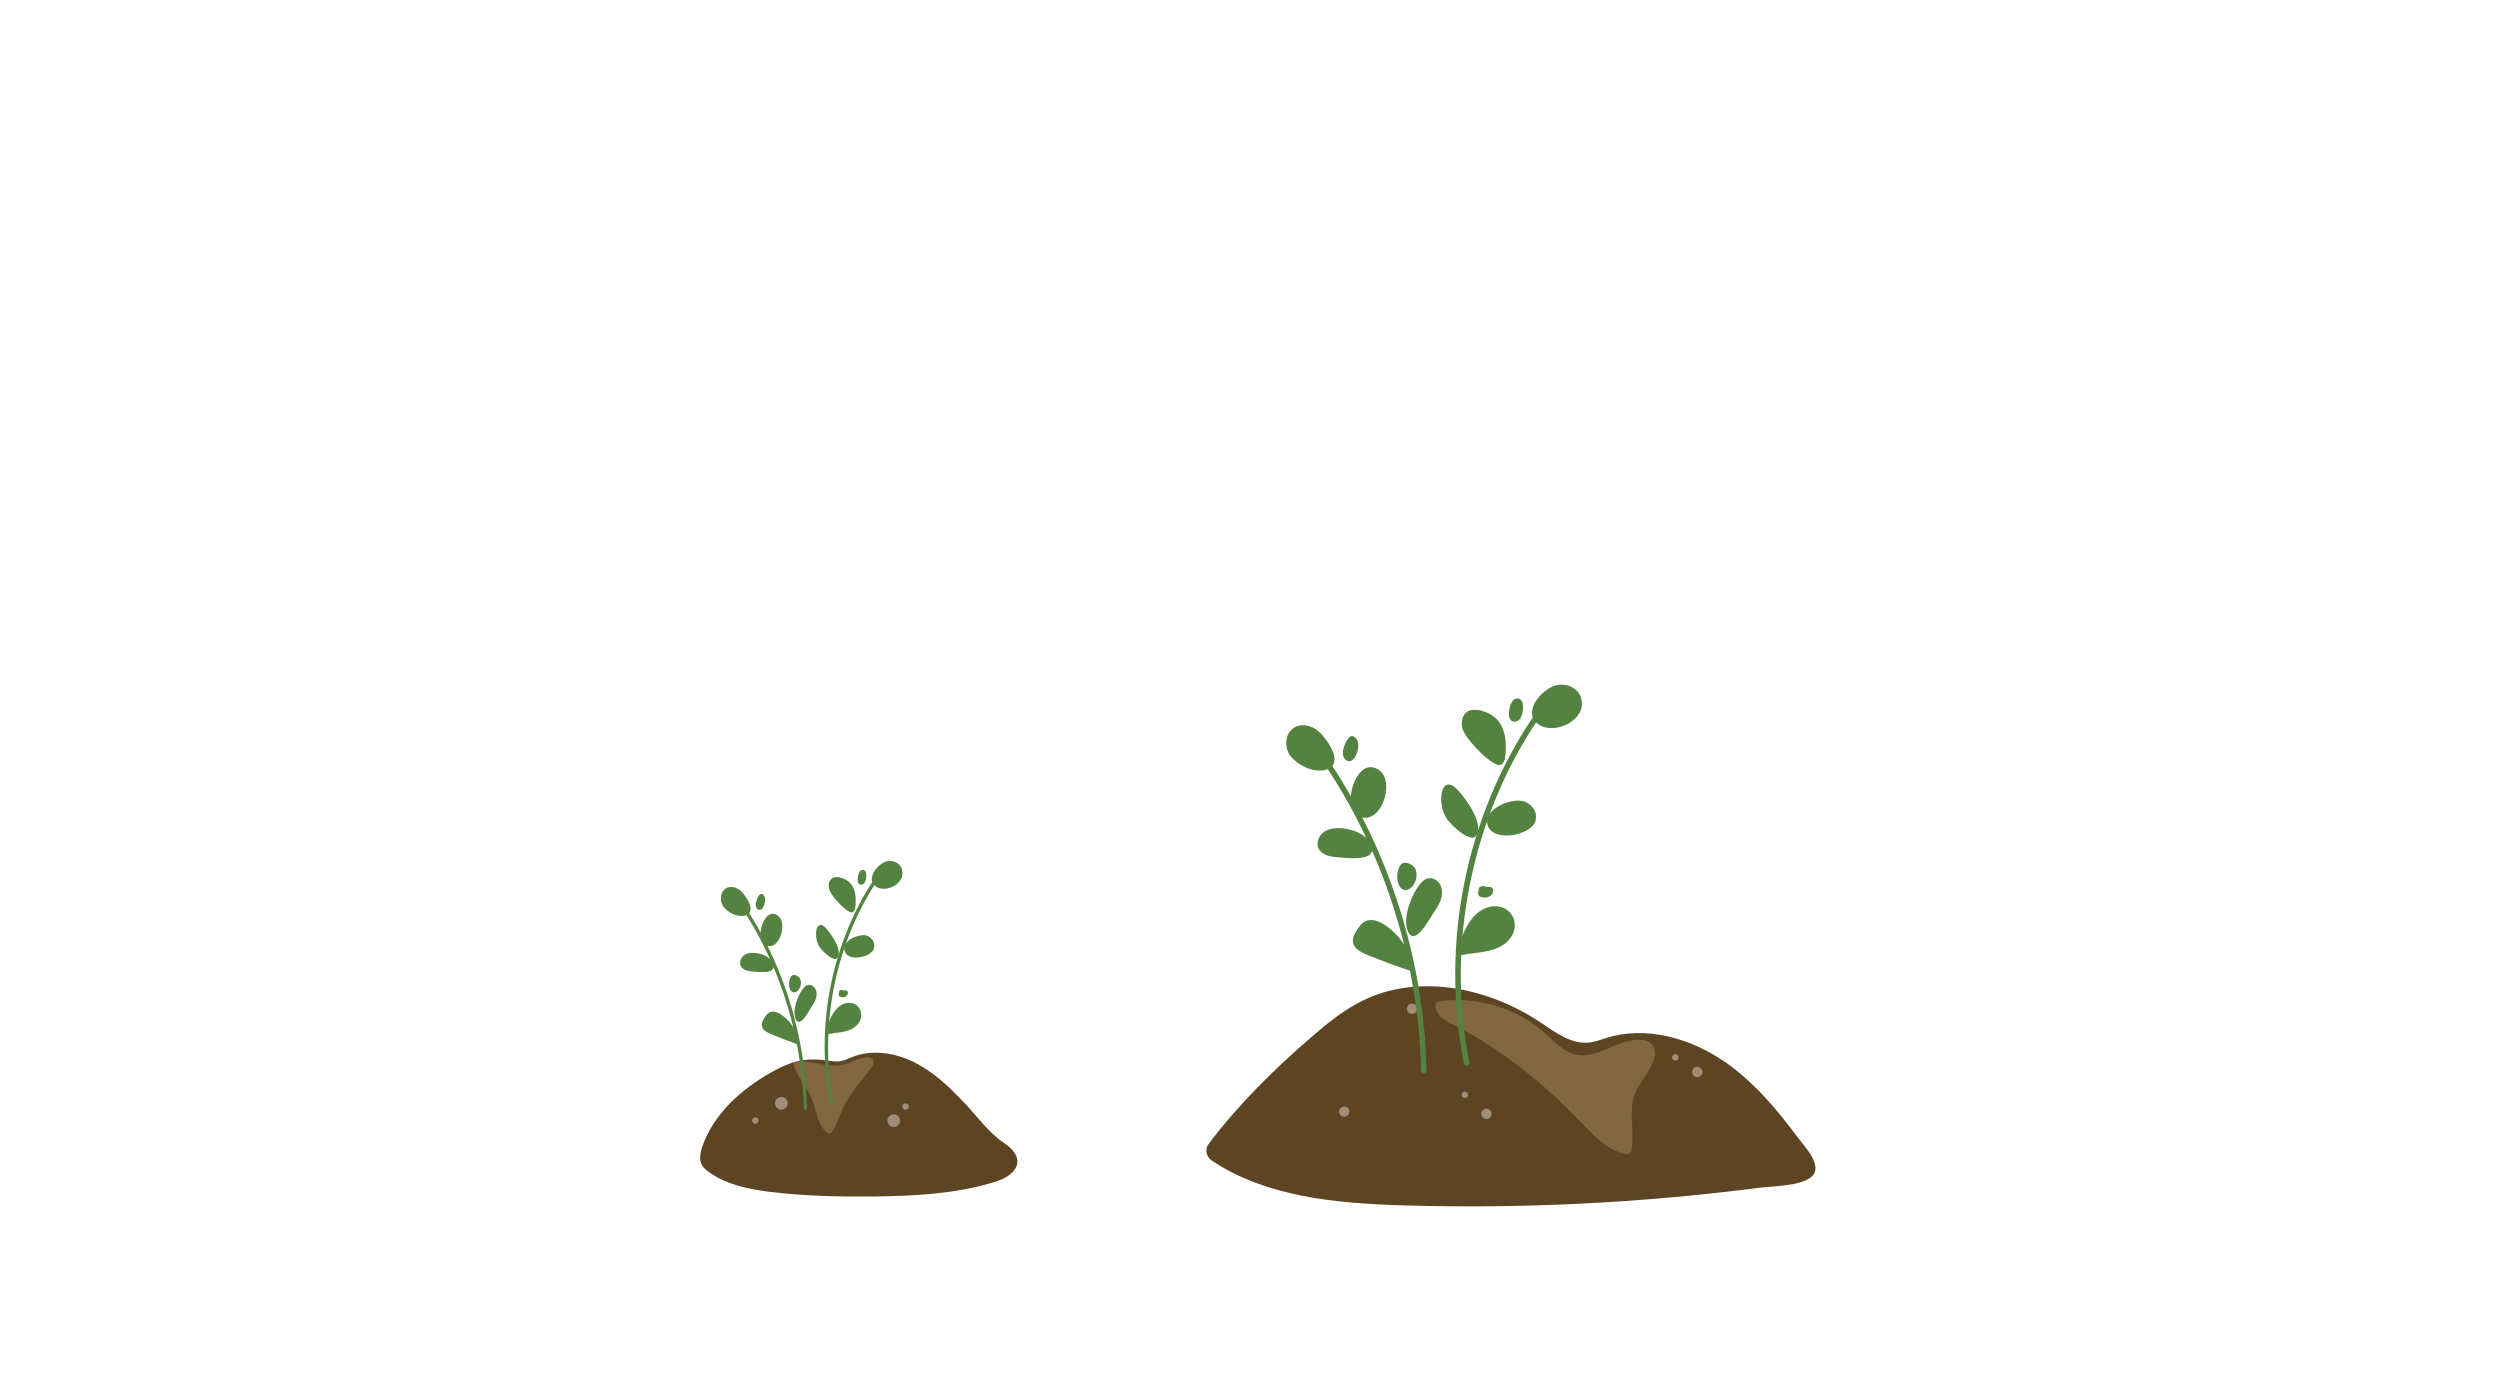 <svg width="482" height="265" viewBox="0 0 482 265" fill="none" xmlns="http://www.w3.org/2000/svg">
<path d="M332.19 204.495C325.664 200.074 317.273 197.771 309.741 200.098C308.661 200.429 307.594 200.857 306.466 200.992C302.994 201.409 299.89 199.057 296.983 197.11C286.973 190.423 273.553 187.618 262.746 192.909C259.164 194.66 256.036 197.196 253.018 199.792C245.719 206.063 238.837 212.872 233.035 220.526C232.262 221.543 232.532 223.013 233.599 223.735C244.124 230.789 257.667 232.014 270.462 232.394C293.34 233.08 316.267 231.953 338.973 229.026C341.623 228.683 347.266 228.72 349.315 226.834C351.523 224.801 347.977 221.126 346.763 219.498C342.604 213.888 338.029 208.438 332.202 204.483L332.19 204.495Z" fill="#5D4524"/>
<path d="M315.002 211.329C314.07 214.611 315.125 218.138 314.598 221.506C314.549 221.825 314.475 222.155 314.217 222.351C313.923 222.584 313.506 222.535 313.15 222.449C309.801 221.666 307.299 218.959 304.931 216.473C297.743 208.965 289.56 202.327 280.287 197.624C279.367 197.159 278.422 196.694 277.71 195.959C276.999 195.212 276.557 194.122 276.901 193.142C284.371 191.905 292.345 194.232 297.963 199.278C299.742 200.882 301.447 202.805 303.79 203.332C306.268 203.883 308.758 202.695 311.089 201.69C313.089 200.833 318.315 199.07 319.026 202.548C319.566 205.193 315.751 208.794 315.027 211.341L315.002 211.329Z" fill="#836741"/>
<path d="M326.239 206.675C326.239 207.226 326.681 207.667 327.233 207.667C327.785 207.667 328.227 207.226 328.227 206.675C328.227 206.124 327.785 205.683 327.233 205.683C326.681 205.683 326.239 206.124 326.239 206.675Z" fill="#A08E7B"/>
<path d="M285.599 214.746C285.599 215.297 286.04 215.738 286.592 215.738C287.144 215.738 287.586 215.297 287.586 214.746C287.586 214.195 287.144 213.754 286.592 213.754C286.04 213.754 285.599 214.195 285.599 214.746Z" fill="#A08E7B"/>
<path d="M271.247 194.489C271.247 195.04 271.689 195.481 272.241 195.481C272.793 195.481 273.234 195.04 273.234 194.489C273.234 193.938 272.793 193.497 272.241 193.497C271.689 193.497 271.247 193.938 271.247 194.489Z" fill="#A08E7B"/>
<path d="M258.181 214.317C258.181 214.868 258.622 215.309 259.174 215.309C259.726 215.309 260.168 214.868 260.168 214.317C260.168 213.766 259.726 213.325 259.174 213.325C258.622 213.325 258.181 213.766 258.181 214.317Z" fill="#A08E7B"/>
<path d="M322.999 204.495C322.654 204.495 322.374 204.216 322.374 203.871C322.374 203.526 322.654 203.246 322.999 203.246C323.345 203.246 323.625 203.526 323.625 203.871C323.625 204.216 323.345 204.495 322.999 204.495Z" fill="#A08E7B"/>
<path d="M281.796 211.084C281.796 211.427 282.078 211.709 282.421 211.709C282.765 211.709 283.047 211.427 283.047 211.084C283.047 210.741 282.765 210.459 282.421 210.459C282.078 210.459 281.796 210.741 281.796 211.084Z" fill="#A08E7B"/>
<path d="M185.971 212.688C183.113 209.639 180.046 206.7 176.305 204.826C172.576 202.952 168.061 202.254 164.185 203.834C163.51 204.103 162.86 204.446 162.149 204.581C161.278 204.74 160.37 204.581 159.499 204.458C157.61 204.201 155.672 204.177 153.807 204.593C152.065 204.997 150.434 205.781 148.876 206.651C143.024 209.908 137.664 214.66 135.443 220.955C135.014 222.155 134.732 223.552 135.357 224.654C135.664 225.18 136.142 225.585 136.633 225.94C140.08 228.45 144.447 229.308 148.692 229.822C155.218 230.606 161.793 230.741 168.368 230.679C176.109 230.594 183.935 230.226 191.344 228.01C192.485 227.667 193.651 227.275 194.595 226.54C197.417 224.36 195.981 221.984 193.7 220.465C190.731 218.494 188.4 215.26 185.984 212.676L185.971 212.688Z" fill="#5D4524"/>
<path d="M162.05 214.722C161.584 215.873 161.192 217.061 160.517 218.102C160.382 218.298 160.223 218.506 159.989 218.543C159.769 218.567 159.572 218.445 159.401 218.298C157.548 216.791 157.426 214.072 156.53 211.868C155.537 209.443 153.5 207.471 152.948 204.912C155.917 204.054 159.082 205.904 162.124 205.389C163.719 205.12 165.142 204.067 166.749 203.883C168.675 203.662 168.846 204.887 167.804 206.136C165.522 208.88 163.412 211.378 162.05 214.734V214.722Z" fill="#836741"/>
<path d="M171.078 216.056C171.078 216.73 171.63 217.281 172.305 217.281C172.979 217.281 173.531 216.73 173.531 216.056C173.531 215.383 172.979 214.832 172.305 214.832C171.63 214.832 171.078 215.383 171.078 216.056Z" fill="#A08E7B"/>
<path d="M149.429 212.701C149.429 213.374 149.981 213.926 150.656 213.926C151.331 213.926 151.883 213.374 151.883 212.701C151.883 212.027 151.331 211.476 150.656 211.476C149.981 211.476 149.429 212.027 149.429 212.701Z" fill="#A08E7B"/>
<path d="M173.975 213.325C173.975 213.668 174.257 213.95 174.601 213.95C174.944 213.95 175.227 213.668 175.227 213.325C175.227 212.982 174.944 212.701 174.601 212.701C174.257 212.701 173.975 212.982 173.975 213.325Z" fill="#A08E7B"/>
<path d="M145.636 216.681C145.291 216.681 145.01 216.401 145.01 216.056C145.01 215.711 145.291 215.432 145.636 215.432C145.982 215.432 146.262 215.711 146.262 216.056C146.262 216.401 145.982 216.681 145.636 216.681Z" fill="#A08E7B"/>
<g clip-path="url(#clip0_262_10542)">
<path d="M292.054 178.383C292.054 178.577 292.036 178.775 292.007 178.962C291.807 180.186 291.01 181.295 289.998 182.024C288.826 182.863 287.401 183.266 285.987 183.504C284.569 183.743 283.125 183.834 281.722 184.142C281.627 183.757 281.562 183.164 281.49 182.633C281.446 182.34 281.406 182.065 281.355 181.856C281.889 180.508 282.425 179.145 283.212 177.933C284.003 176.717 285.066 175.643 286.397 175.09C287.727 174.537 289.341 174.577 290.52 175.412C291.463 176.079 292.054 177.222 292.054 178.383V178.383Z" fill="#538241"/>
<g style="mix-blend-mode:multiply" opacity="0.5">
<path d="M292.006 178.966C291.806 180.189 291.008 181.299 289.996 182.028C288.825 182.867 287.4 183.27 285.985 183.508C284.567 183.746 283.124 183.838 281.72 184.145C281.626 183.761 281.561 183.167 281.488 182.636C282.174 183.098 282.834 183.299 283.744 183.109C284.513 182.947 285.22 182.574 285.92 182.2C287.947 181.12 289.978 180.043 292.006 178.962V178.966Z" fill="#538241"/>
</g>
<path d="M274.498 207C274.212 207 273.976 206.769 273.969 206.476C273.57 185.805 267.075 164.965 255.68 147.792C255.517 147.547 255.582 147.213 255.825 147.052C256.068 146.887 256.394 146.953 256.557 147.199C268.065 164.54 274.625 185.585 275.024 206.458C275.032 206.755 274.799 206.997 274.506 207.004H274.495L274.498 207Z" fill="#538241"/>
<path d="M282.769 205.48C282.522 205.48 282.301 205.304 282.25 205.051C279.98 193.794 280.005 181.735 282.326 170.181C284.648 158.628 289.275 147.514 295.709 138.037C295.876 137.795 296.202 137.733 296.445 137.898C296.684 138.066 296.746 138.396 296.583 138.641C283.719 157.584 278.747 182.329 283.288 204.835C283.346 205.125 283.161 205.407 282.874 205.465C282.838 205.473 282.802 205.476 282.769 205.476V205.48Z" fill="#538241"/>
<path d="M256.189 148.199C254.209 149.166 251.21 148.133 249.469 146.473C248.994 146.023 248.613 145.528 248.374 145.012C247.641 143.451 247.985 141.323 249.411 140.363C250.851 139.396 252.881 139.872 254.198 141C254.368 141.143 254.557 141.327 254.76 141.543C256.374 143.264 258.706 146.968 256.193 148.199H256.189Z" fill="#538241"/>
<path d="M287.997 147.126C286.271 146.071 284.719 144.451 283.435 142.902C282.75 142.07 282.104 141.162 281.89 140.103C281.68 139.081 281.97 137.894 282.804 137.294C282.833 137.272 282.862 137.25 282.891 137.231C283.616 136.766 284.552 136.803 285.39 136.993C286.645 137.279 287.856 137.883 288.719 138.847C289.096 139.272 289.405 139.752 289.637 140.268C290.09 141.257 290.289 142.382 290.3 143.481C290.315 145.338 290.402 148.594 287.997 147.129V147.126Z" fill="#538241"/>
<path d="M296.94 139.854C295.265 138.912 295.087 137.458 295.667 136.055C296.451 134.154 298.623 132.352 300.357 132.059C302.097 131.765 304.081 132.637 304.727 134.3C304.792 134.462 304.839 134.623 304.883 134.777C305.895 138.722 300.085 141.616 296.94 139.857V139.854Z" fill="#538241"/>
<path d="M284.914 160.386C284.291 163.522 279.71 158.979 279.018 157.939C278.528 157.199 278.183 156.36 278.006 155.488C277.828 154.646 277.813 153.767 277.955 152.92C278.075 152.224 278.401 151.448 279.079 151.287C279.71 151.133 280.316 151.594 280.78 152.056C281.861 153.129 283.478 155.195 284.352 157.225C284.838 158.345 285.096 159.459 284.914 160.386V160.386Z" fill="#538241"/>
<path d="M296.146 157.393C296.171 157.881 296.069 158.375 295.823 158.8C294.539 161.035 288.403 162.243 286.992 159.511C286.709 158.965 286.647 158.441 286.749 157.95C287.26 155.43 292.047 153.73 294.057 154.606C294.836 154.946 295.522 155.547 295.881 156.324C296.037 156.657 296.127 157.027 296.146 157.393Z" fill="#538241"/>
<path d="M277.744 173.53C277.424 174.445 276.873 175.259 276.326 176.057C275.52 177.244 272.539 182.992 271.324 179.164C271.183 178.713 271.118 178.222 271.11 177.709C271.067 175.35 272.307 172.5 273.471 170.852C273.95 170.159 274.574 169.478 275.397 169.332C276.347 169.163 277.316 169.808 277.725 170.683C277.798 170.848 277.86 171.013 277.907 171.185C278.103 171.943 278.005 172.779 277.744 173.526V173.53Z" fill="#538241"/>
<path d="M257.821 165.258C256.41 165.163 254.767 164.811 254.19 163.511C254.092 163.287 254.038 163.053 254.024 162.815C253.958 161.741 254.694 160.628 255.685 160.133C257.973 158.994 262.669 159.987 264.084 162.386C264.149 162.496 264.207 162.606 264.258 162.719C265.836 166.302 259.71 165.382 257.821 165.258V165.258Z" fill="#538241"/>
<path d="M272.902 187.508C269.82 186.497 266.777 185.383 263.771 184.167C262.715 183.739 261.558 183.215 261.069 182.314C260.797 181.812 260.782 181.306 260.909 180.812C261.047 180.262 261.359 179.731 261.667 179.255C262.157 178.493 262.737 177.687 263.749 177.46C264.989 177.185 266.4 177.889 267.477 178.691C268.391 179.372 269.207 180.152 269.9 180.995C270.429 181.64 270.89 182.325 271.267 183.032C271.575 183.61 272.329 187.307 272.902 187.508Z" fill="#538241"/>
<path d="M262.368 157.496C261.436 157.173 260.878 156.433 260.613 155.496C259.884 152.917 261.382 148.858 263.449 148.056C264.479 147.653 265.661 148.107 266.394 148.939C266.789 149.389 267.039 149.979 267.163 150.638C267.765 153.796 265.487 158.569 262.372 157.499L262.368 157.496Z" fill="#538241"/>
<g style="mix-blend-mode:screen" opacity="0.5">
<path d="M254.759 141.539C254.686 141.751 254.599 141.96 254.502 142.158C253.903 143.382 252.909 144.378 251.829 145.195C251.111 145.741 250.331 146.224 249.471 146.47C248.996 146.019 248.615 145.525 248.376 145.008C247.64 143.451 247.984 141.323 249.41 140.363C250.85 139.396 252.88 139.872 254.197 141C254.367 141.143 254.556 141.327 254.759 141.543V141.539Z" fill="#538241"/>
</g>
<g style="mix-blend-mode:screen" opacity="0.5">
<path d="M289.637 140.264C289.002 140.788 288.136 141.059 287.309 140.993C285.978 140.891 284.788 140.066 283.932 139.033C283.49 138.495 283.124 137.905 282.801 137.29C282.83 137.268 282.859 137.246 282.888 137.227C283.613 136.762 284.549 136.799 285.387 136.989C286.641 137.275 287.853 137.879 288.716 138.843C289.093 139.268 289.401 139.748 289.633 140.264H289.637Z" fill="#538241"/>
</g>
<g style="mix-blend-mode:multiply" opacity="0.5">
<path d="M262.369 157.496C261.437 157.173 260.878 156.433 260.613 155.496C262.401 155.173 264.088 154.309 265.393 153.038C266.108 152.338 266.702 151.525 267.159 150.638C267.761 153.796 265.484 158.569 262.369 157.499V157.496Z" fill="#538241"/>
</g>
<g style="mix-blend-mode:multiply" opacity="0.5">
<path d="M257.821 165.258C256.41 165.163 254.767 164.811 254.19 163.511C254.092 163.287 254.038 163.053 254.023 162.815C254.618 163.137 255.293 163.306 255.949 163.46C257.436 163.804 258.967 164.053 260.482 163.888C261.795 163.745 263.101 163.265 264.084 162.386C264.149 162.496 264.207 162.606 264.258 162.72C265.835 166.302 259.71 165.383 257.821 165.258V165.258Z" fill="#538241"/>
</g>
<g style="mix-blend-mode:screen" opacity="0.5">
<path d="M269.901 180.995C269.832 181.152 269.734 181.303 269.607 181.431C269.125 181.933 268.341 182.175 267.54 182.222C266.735 182.273 265.904 182.153 265.081 182.032C264.084 181.881 263.079 181.724 262.122 181.383C261.701 181.233 261.291 181.043 260.914 180.812C261.052 180.262 261.364 179.731 261.672 179.255C262.162 178.493 262.742 177.687 263.754 177.46C264.994 177.185 266.405 177.889 267.482 178.691C268.396 179.372 269.212 180.152 269.905 180.995H269.901Z" fill="#538241"/>
</g>
<g style="mix-blend-mode:multiply" opacity="0.5">
<path d="M277.906 171.189C278.102 171.947 278.004 172.782 277.743 173.53C277.423 174.446 276.872 175.259 276.324 176.057C275.519 177.244 272.538 182.992 271.323 179.164C271.182 178.713 271.117 178.222 271.109 177.709C271.501 177.164 272.194 176.9 272.814 176.614C275.11 175.544 276.948 173.548 277.906 171.189V171.189Z" fill="#538241"/>
</g>
<g style="mix-blend-mode:multiply" opacity="0.5">
<path d="M284.917 160.386C284.293 163.522 279.712 158.979 279.02 157.939C278.53 157.199 278.186 156.36 278.008 155.488C278.352 155.847 278.748 156.17 279.172 156.437C280.699 157.4 282.621 157.683 284.354 157.225C284.84 158.346 285.098 159.459 284.917 160.386V160.386Z" fill="#538241"/>
</g>
<g style="mix-blend-mode:screen" opacity="0.5">
<path d="M304.883 134.773C304.691 134.967 304.47 135.139 304.249 135.29C302.287 136.623 299.806 137.143 297.481 136.711C296.847 136.594 296.208 136.396 295.668 136.052C296.451 134.15 298.624 132.348 300.357 132.055C302.098 131.762 304.082 132.634 304.727 134.297C304.793 134.458 304.84 134.619 304.883 134.773V134.773Z" fill="#538241"/>
</g>
<g style="mix-blend-mode:screen" opacity="0.5">
<path d="M296.143 157.393C295.9 157.525 295.657 157.639 295.436 157.727C293.604 158.463 291.621 158.804 289.651 158.712C288.77 158.668 287.874 158.54 287.084 158.141C286.968 158.082 286.859 158.02 286.75 157.95C287.261 155.43 292.049 153.73 294.058 154.606C294.837 154.946 295.523 155.547 295.882 156.324C296.038 156.657 296.129 157.027 296.147 157.393H296.143Z" fill="#538241"/>
</g>
<path d="M259.1 144.074C258.93 144.641 258.814 145.253 258.991 145.817C259.173 146.381 259.735 146.854 260.311 146.744C260.779 146.656 261.106 146.231 261.327 145.81C261.588 145.308 261.766 144.759 261.845 144.195C261.925 143.634 261.896 143.022 261.577 142.553C260.391 140.817 259.394 143.099 259.096 144.074H259.1Z" fill="#538241"/>
<path d="M290.944 138.044C290.988 138.414 291.155 138.788 291.463 138.993C291.989 139.337 292.736 139.055 293.106 138.546C293.668 137.77 294.107 134.909 292.736 134.681C291.205 134.425 290.832 137.066 290.944 138.048V138.044Z" fill="#538241"/>
<path d="M269.608 170.379C269.778 170.867 270.079 171.354 270.562 171.53C271.109 171.731 271.733 171.456 272.154 171.05C272.796 170.434 273.122 169.522 273.111 168.628C273.104 168.141 272.995 167.639 272.701 167.251C272.106 166.467 270.609 165.892 269.989 166.819C269.318 167.822 269.209 169.255 269.604 170.379H269.608Z" fill="#538241"/>
<path d="M285.163 171.185C285.108 171.28 285.09 171.394 285.072 171.504C285.043 171.713 285.021 171.918 285.003 172.127C284.992 172.28 284.985 172.445 285.05 172.588C285.156 172.808 285.406 172.907 285.638 172.965C285.975 173.046 286.327 173.079 286.668 173.017C287.009 172.954 287.335 172.79 287.567 172.53C287.799 172.269 287.919 171.903 287.857 171.559C287.821 171.361 287.712 171.16 287.531 171.075C287.393 171.013 287.237 171.02 287.085 171.017C286.885 171.017 286.686 170.991 286.487 170.951C286.323 170.918 286.164 170.852 285.997 170.841C285.718 170.823 285.304 170.932 285.156 171.189L285.163 171.185Z" fill="#538241"/>
</g>
<g clip-path="url(#clip1_262_10542)">
<path d="M166.05 195.686C166.05 195.81 166.039 195.937 166.021 196.056C165.898 196.839 165.408 197.55 164.787 198.016C164.068 198.553 163.193 198.811 162.324 198.963C161.453 199.116 160.567 199.174 159.705 199.371C159.647 199.125 159.607 198.745 159.563 198.405C159.536 198.218 159.512 198.042 159.48 197.908C159.808 197.045 160.137 196.173 160.621 195.397C161.106 194.619 161.759 193.932 162.576 193.578C163.393 193.224 164.384 193.25 165.108 193.784C165.687 194.211 166.05 194.943 166.05 195.686V195.686Z" fill="#538241"/>
<g style="mix-blend-mode:multiply" opacity="0.5">
<path d="M166.02 196.058C165.898 196.842 165.408 197.552 164.787 198.018C164.067 198.555 163.192 198.813 162.324 198.966C161.453 199.118 160.567 199.177 159.705 199.374C159.647 199.127 159.607 198.748 159.562 198.408C159.983 198.703 160.389 198.832 160.948 198.71C161.42 198.607 161.854 198.368 162.284 198.129C163.529 197.437 164.776 196.748 166.02 196.056V196.058Z" fill="#538241"/>
</g>
<path d="M155.271 214C155.095 214 154.95 213.852 154.946 213.665C154.701 200.435 150.712 187.098 143.715 176.107C143.615 175.95 143.655 175.736 143.804 175.633C143.954 175.528 144.154 175.57 144.254 175.727C151.32 186.826 155.349 200.294 155.594 213.653C155.598 213.843 155.456 213.998 155.275 214.002H155.268L155.271 214Z" fill="#538241"/>
<path d="M160.349 213.027C160.197 213.027 160.061 212.915 160.03 212.753C158.636 205.549 158.652 197.831 160.077 190.436C161.502 183.042 164.344 175.929 168.294 169.864C168.396 169.709 168.597 169.669 168.746 169.775C168.893 169.883 168.931 170.094 168.831 170.251C160.932 182.374 157.879 198.21 160.667 212.615C160.703 212.8 160.589 212.98 160.413 213.018C160.391 213.023 160.369 213.025 160.349 213.025V213.027Z" fill="#538241"/>
<path d="M144.028 176.367C142.812 176.986 140.971 176.325 139.902 175.263C139.61 174.975 139.376 174.658 139.229 174.327C138.78 173.329 138.991 171.967 139.866 171.352C140.75 170.733 141.997 171.038 142.806 171.76C142.91 171.852 143.026 171.969 143.151 172.107C144.142 173.209 145.574 175.579 144.031 176.367H144.028Z" fill="#538241"/>
<path d="M163.56 175.681C162.5 175.005 161.547 173.969 160.759 172.977C160.338 172.445 159.941 171.864 159.81 171.186C159.681 170.532 159.859 169.773 160.371 169.388C160.389 169.374 160.407 169.36 160.425 169.348C160.87 169.05 161.445 169.074 161.959 169.196C162.729 169.379 163.473 169.766 164.003 170.382C164.235 170.654 164.424 170.961 164.567 171.292C164.845 171.925 164.967 172.645 164.974 173.348C164.983 174.536 165.037 176.621 163.56 175.683V175.681Z" fill="#538241"/>
<path d="M169.052 171.027C168.023 170.424 167.914 169.494 168.27 168.596C168.751 167.379 170.085 166.225 171.15 166.038C172.219 165.85 173.437 166.408 173.833 167.473C173.873 167.576 173.902 167.679 173.929 167.777C174.55 170.302 170.983 172.154 169.052 171.029V171.027Z" fill="#538241"/>
<path d="M161.668 184.167C161.285 186.174 158.472 183.267 158.047 182.601C157.746 182.127 157.535 181.591 157.426 181.033C157.317 180.493 157.308 179.931 157.395 179.389C157.468 178.944 157.669 178.447 158.085 178.344C158.472 178.245 158.844 178.54 159.129 178.836C159.793 179.523 160.786 180.845 161.323 182.144C161.621 182.861 161.779 183.574 161.668 184.167V184.167Z" fill="#538241"/>
<path d="M168.564 182.252C168.579 182.564 168.517 182.88 168.365 183.152C167.577 184.582 163.809 185.356 162.943 183.607C162.769 183.258 162.731 182.922 162.794 182.608C163.108 180.995 166.047 179.907 167.281 180.468C167.76 180.686 168.181 181.07 168.401 181.567C168.497 181.781 168.552 182.017 168.564 182.252Z" fill="#538241"/>
<path d="M157.261 192.579C157.065 193.165 156.727 193.685 156.39 194.197C155.896 194.956 154.066 198.635 153.32 196.185C153.233 195.896 153.193 195.582 153.188 195.254C153.161 193.744 153.923 191.92 154.638 190.865C154.932 190.422 155.315 189.986 155.82 189.892C156.404 189.784 156.998 190.197 157.25 190.757C157.295 190.863 157.332 190.968 157.361 191.078C157.482 191.564 157.421 192.098 157.261 192.577V192.579Z" fill="#538241"/>
<path d="M145.029 187.285C144.163 187.224 143.154 186.999 142.8 186.167C142.74 186.024 142.707 185.874 142.698 185.721C142.658 185.035 143.11 184.322 143.718 184.005C145.123 183.276 148.007 183.912 148.875 185.447C148.915 185.518 148.951 185.588 148.982 185.661C149.951 187.953 146.19 187.365 145.029 187.285V187.285Z" fill="#538241"/>
<path d="M154.291 201.526C152.398 200.879 150.529 200.166 148.683 199.388C148.035 199.113 147.325 198.778 147.024 198.201C146.857 197.88 146.848 197.557 146.926 197.24C147.011 196.888 147.202 196.548 147.392 196.244C147.692 195.756 148.049 195.24 148.67 195.095C149.431 194.919 150.298 195.369 150.959 195.883C151.52 196.319 152.021 196.818 152.447 197.357C152.772 197.77 153.055 198.208 153.286 198.661C153.476 199.031 153.939 201.397 154.291 201.526Z" fill="#538241"/>
<path d="M147.822 182.318C147.249 182.111 146.906 181.638 146.744 181.038C146.296 179.387 147.216 176.789 148.485 176.276C149.118 176.018 149.844 176.309 150.293 176.841C150.536 177.129 150.69 177.507 150.765 177.929C151.135 179.95 149.737 183.005 147.824 182.32L147.822 182.318Z" fill="#538241"/>
<g style="mix-blend-mode:screen" opacity="0.5">
<path d="M143.15 172.105C143.106 172.241 143.052 172.375 142.992 172.501C142.625 173.284 142.015 173.922 141.351 174.445C140.91 174.794 140.431 175.103 139.903 175.261C139.612 174.972 139.378 174.656 139.231 174.325C138.779 173.329 138.99 171.967 139.866 171.352C140.75 170.733 141.997 171.038 142.805 171.76C142.91 171.852 143.026 171.969 143.15 172.107V172.105Z" fill="#538241"/>
</g>
<g style="mix-blend-mode:screen" opacity="0.5">
<path d="M164.569 171.289C164.179 171.625 163.647 171.798 163.139 171.756C162.322 171.69 161.591 171.163 161.066 170.502C160.794 170.157 160.569 169.78 160.371 169.386C160.389 169.372 160.407 169.358 160.425 169.346C160.87 169.048 161.444 169.071 161.959 169.193C162.729 169.376 163.473 169.763 164.003 170.38C164.235 170.652 164.424 170.959 164.567 171.289H164.569Z" fill="#538241"/>
</g>
<g style="mix-blend-mode:multiply" opacity="0.5">
<path d="M147.824 182.317C147.252 182.111 146.909 181.638 146.746 181.037C147.844 180.831 148.879 180.278 149.681 179.464C150.12 179.017 150.485 178.496 150.766 177.929C151.135 179.95 149.737 183.004 147.824 182.32V182.317Z" fill="#538241"/>
</g>
<g style="mix-blend-mode:multiply" opacity="0.5">
<path d="M145.031 187.285C144.165 187.224 143.156 186.999 142.802 186.167C142.742 186.024 142.708 185.874 142.699 185.722C143.064 185.928 143.479 186.036 143.882 186.134C144.795 186.355 145.734 186.514 146.665 186.408C147.471 186.317 148.273 186.01 148.877 185.447C148.917 185.518 148.952 185.588 148.983 185.661C149.952 187.953 146.191 187.365 145.031 187.285V187.285Z" fill="#538241"/>
</g>
<g style="mix-blend-mode:screen" opacity="0.5">
<path d="M152.448 197.357C152.406 197.458 152.345 197.554 152.268 197.636C151.971 197.957 151.49 198.112 150.998 198.143C150.504 198.176 149.994 198.098 149.488 198.021C148.876 197.925 148.259 197.824 147.671 197.606C147.413 197.51 147.161 197.388 146.93 197.24C147.014 196.888 147.206 196.548 147.395 196.244C147.696 195.756 148.052 195.24 148.673 195.095C149.435 194.919 150.301 195.369 150.963 195.883C151.524 196.319 152.025 196.818 152.45 197.357H152.448Z" fill="#538241"/>
</g>
<g style="mix-blend-mode:multiply" opacity="0.5">
<path d="M157.365 191.081C157.485 191.566 157.425 192.101 157.264 192.579C157.068 193.165 156.73 193.686 156.394 194.197C155.899 194.956 154.069 198.635 153.323 196.185C153.236 195.897 153.196 195.582 153.191 195.254C153.432 194.905 153.857 194.736 154.238 194.553C155.648 193.869 156.777 192.591 157.365 191.081V191.081Z" fill="#538241"/>
</g>
<g style="mix-blend-mode:multiply" opacity="0.5">
<path d="M161.668 184.167C161.285 186.174 158.472 183.267 158.047 182.601C157.746 182.128 157.535 181.591 157.426 181.033C157.637 181.262 157.88 181.469 158.141 181.64C159.078 182.257 160.258 182.437 161.323 182.144C161.621 182.861 161.779 183.574 161.668 184.167V184.167Z" fill="#538241"/>
</g>
<g style="mix-blend-mode:screen" opacity="0.5">
<path d="M173.928 167.775C173.81 167.899 173.674 168.009 173.538 168.106C172.334 168.959 170.81 169.292 169.383 169.015C168.993 168.94 168.601 168.814 168.27 168.593C168.751 167.376 170.084 166.223 171.149 166.035C172.218 165.848 173.436 166.406 173.832 167.47C173.872 167.573 173.901 167.676 173.928 167.775V167.775Z" fill="#538241"/>
</g>
<g style="mix-blend-mode:screen" opacity="0.5">
<path d="M168.561 182.252C168.411 182.336 168.262 182.409 168.126 182.465C167.002 182.936 165.784 183.155 164.574 183.096C164.033 183.068 163.483 182.986 162.998 182.73C162.927 182.693 162.86 182.653 162.793 182.608C163.107 180.995 166.046 179.907 167.28 180.468C167.759 180.686 168.18 181.07 168.4 181.567C168.496 181.781 168.552 182.017 168.563 182.252H168.561Z" fill="#538241"/>
</g>
<path d="M145.817 173.728C145.712 174.091 145.641 174.483 145.75 174.844C145.861 175.205 146.206 175.507 146.56 175.437C146.848 175.381 147.048 175.109 147.184 174.839C147.344 174.518 147.453 174.166 147.502 173.805C147.551 173.446 147.534 173.055 147.338 172.755C146.609 171.643 145.997 173.104 145.814 173.728H145.817Z" fill="#538241"/>
<path d="M165.367 169.868C165.394 170.105 165.496 170.344 165.685 170.476C166.008 170.696 166.467 170.515 166.694 170.19C167.039 169.693 167.309 167.862 166.467 167.716C165.527 167.552 165.298 169.242 165.367 169.871V169.868Z" fill="#538241"/>
<path d="M152.268 190.563C152.373 190.875 152.557 191.186 152.854 191.299C153.19 191.428 153.573 191.252 153.831 190.992C154.225 190.598 154.426 190.014 154.419 189.442C154.415 189.13 154.348 188.809 154.167 188.561C153.802 188.059 152.883 187.691 152.502 188.284C152.09 188.926 152.023 189.843 152.266 190.563H152.268Z" fill="#538241"/>
<path d="M161.817 191.079C161.784 191.14 161.773 191.212 161.762 191.283C161.744 191.416 161.73 191.547 161.719 191.681C161.713 191.78 161.708 191.885 161.748 191.976C161.813 192.117 161.966 192.18 162.109 192.218C162.316 192.27 162.532 192.291 162.741 192.251C162.951 192.211 163.151 192.105 163.294 191.939C163.436 191.773 163.51 191.538 163.472 191.318C163.45 191.191 163.383 191.062 163.271 191.008C163.187 190.968 163.091 190.973 162.997 190.971C162.875 190.971 162.753 190.954 162.63 190.929C162.53 190.907 162.432 190.865 162.329 190.858C162.158 190.846 161.904 190.917 161.813 191.081L161.817 191.079Z" fill="#538241"/>
</g>
<defs>
<clipPath id="clip0_262_10542">
<rect width="57" height="75" fill="white" transform="translate(248 132)"/>
</clipPath>
<clipPath id="clip1_262_10542">
<rect width="35" height="48" fill="white" transform="translate(139 166)"/>
</clipPath>
</defs>
</svg>
